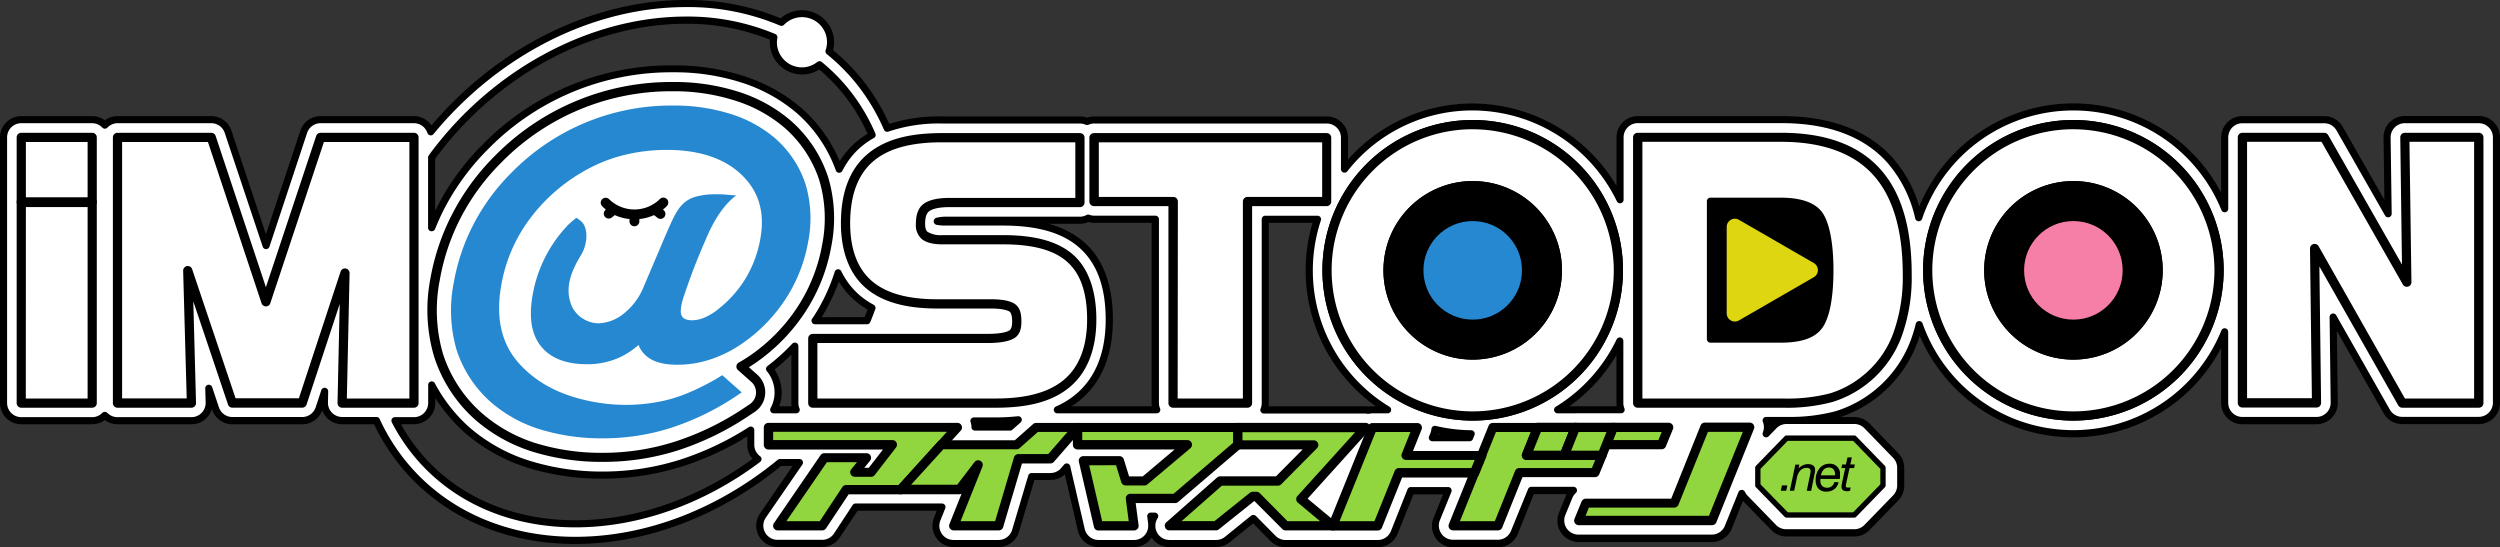 <svg id="レイヤー_1" data-name="レイヤー 1" xmlns="http://www.w3.org/2000/svg" viewBox="0 0 705.13 154.34"><rect x="0" y="0" width="705.13" height="154.34" fill="#333333" stroke="none"/><defs><style>.cls-1{fill:#fff;}.cls-2{fill:#91d63f;}.cls-3{fill:#2588d0;}.cls-4{fill:#f67fa8;}.cls-5{fill:#ddd610;}</style></defs><title>imastodon_complete_201708</title><path class="cls-1" d="M223.26,120.54A10.25,10.25,0,0,0,222.1,109a56.72,56.72,0,0,0,7.15-6.43v16.16a4.87,4.87,0,0,0,.38,1.79Zm11.62-25.08c.15-.22.32-.43.47-.66a53.28,53.28,0,0,0,6-12.85A22,22,0,0,0,246.77,89a23.24,23.24,0,0,0,4.17,2.84q-.66,1.82-1.4,3.62ZM126.77,49.41c16.79-23,44.12-38.74,71.73-38.74a62.85,62.85,0,0,1,24.78,4.85,8,8,0,0,0,12.86,7.77,51.6,51.6,0,0,1,7.41,7.43A52.61,52.61,0,0,1,251,43.11a23.84,23.84,0,0,0-4,2.77,22.73,22.73,0,0,0-5.32,6.89,40.08,40.08,0,0,0-11.29-16.56,45.91,45.91,0,0,0-16.15-8.89,62.66,62.66,0,0,0-19.33-2.88,73.4,73.4,0,0,0-53.06,22,69.31,69.31,0,0,0-12.39,16.83c-1,1.93-1.89,3.92-2.71,5.93Zm-4.5,83.29a52.47,52.47,0,0,1-5.87-9h5.37a5,5,0,0,0,5-5v-5.09a45.64,45.64,0,0,0,9.94,12.7A48.68,48.68,0,0,0,154.2,136a69.43,69.43,0,0,0,21,3,73,73,0,0,0,22.2-3.49,83.59,83.59,0,0,0,19.31-9.18v4.17a5,5,0,0,0,2.05,4c-15.06,11.34-33.2,18.26-51.48,18.26C148.73,152.74,132.74,145.62,122.27,132.69Zm167.56-7.23H280a5.18,5.18,0,0,0-.3-1.72h6.18a59.4,59.4,0,0,0,6.33-.34Zm19.12-4.88h-5.67a24.76,24.76,0,0,0,6-3.76c5.71-4.9,8.6-12.2,8.6-21.7,0-9.34-2.59-16.4-7.71-21-4.92-4.4-12.21-6.53-22.27-6.53H271.67a10.58,10.58,0,0,1-2-.14c-.15,0-.15-.09,0-.13a7.82,7.82,0,0,1,2-.23H309.6a4.94,4.94,0,0,0,2.32-.59,5,5,0,0,0,1.69.31h17.27v51.81a5,5,0,0,0,.39,1.93Zm83.16,0a5,5,0,0,0-1.07.13,4.89,4.89,0,0,0-.89-.13H361.48a5,5,0,0,0,.39-1.93V66.84h14.74a46,46,0,0,0,19.78,53.74ZM409,128.46l.41-1a5,5,0,0,0,.32-1.37,46,46,0,0,0,10.24,1.25l-.46,1.14Zm40.41-7.92h-5a46.39,46.39,0,0,0,17.55-19.4v17.51a5,5,0,0,0,.37,1.89H449.39Zm59.46,3.1h-5.74a5,5,0,0,1,0,3.74l2.17-2.24a5,5,0,0,1,3.53-1.51h.5a51,51,0,0,0,13.6-1.7,34.08,34.08,0,0,0,21.83-20.41,42,42,0,0,0,1.55-5,46.08,46.08,0,0,0,86.14,2.09v20a5,5,0,0,0,5,5h20.9a5,5,0,0,0,5-5.06l-.3-24.11,15.14,26.64a5,5,0,0,0,4.35,2.53h21.57a5,5,0,0,0,5-5V43.75a5,5,0,0,0-5-5H683.28a5,5,0,0,0-5,5.07l.3,21.47-13.69-24a5,5,0,0,0-4.34-2.52H637.47a5,5,0,0,0-5,5V63.86a46.07,46.07,0,0,0-86.3,2.54A36.92,36.92,0,0,0,538,50.05c-6.84-7.5-17.09-11.31-30.48-11.31H466.94a5,5,0,0,0-5,5V61.35a46,46,0,0,0-77.72-8.64V43.84a5,5,0,0,0-5-5H313.6a5,5,0,0,0-2,.42,5,5,0,0,0-2-.42H270.68a45.46,45.46,0,0,0-15.43,2.34,57.34,57.34,0,0,0-8.07-13.39,56.38,56.38,0,0,0-8.34-8.32,8,8,0,0,0,.44-2.51,8.06,8.06,0,0,0-13.85-5.61A67.42,67.42,0,0,0,198.5,6c-27.21,0-54.17,14.51-72,36.19a5,5,0,0,0-4.72-3.43H95.42a5,5,0,0,0-4.75,3.42L80,74.27,69.34,42.18a5,5,0,0,0-4.75-3.42H38.15a5,5,0,0,0-3.57,1.5A5,5,0,0,0,31,38.75H11a5,5,0,0,0-5,5v74.91a5,5,0,0,0,5,5H31a5,5,0,0,0,3.57-1.5,5,5,0,0,0,3.57,1.5H59a5,5,0,0,0,5-5.13l-.11-4,1.91,5.69a5,5,0,0,0,4.74,3.41h19.7A5,5,0,0,0,95,120.22l1.58-4.81-.07,3.13a5,5,0,0,0,5,5.11h9.68a57.31,57.31,0,0,0,7.45,12c11.37,14,28.66,21.78,48.67,21.78,20.68,0,41.2-8.41,57.7-22h5.5l-10.29,15a5,5,0,0,0,4.12,7.83h12.6a5,5,0,0,0,4.17-2.25l5.25-8h24.36l-1.34,3.34A5,5,0,0,0,274,158.3h12.64a5,5,0,0,0,4.79-3.58l4.54-15.3h5.26a5,5,0,0,0,3.77-1.72l.84-1,4.1,17.72a5,5,0,0,0,4.87,3.87l10,0a5,5,0,0,0,4.94-5.65l-.27-2.07h1.1a5,5,0,0,0,4.18,7.72H348a5,5,0,0,0,3.13-1.1l7.41-6,5.5,5.57a5,5,0,0,0,3.56,1.48h13.3l12.66,0a5,5,0,0,0,4.64-3.13L403,143.34h10.51l-3.25,8a5,5,0,0,0,4.62,6.87l12.66,0a5,5,0,0,0,4.64-3.13l4.78-11.87H448.8a5,5,0,0,0-1.19,1.75l-2,4.88a5,5,0,0,0,4.63,6.86l37.6,0a5,5,0,0,0,4.64-3.13l3.83-9.5a5,5,0,0,0,.85,1.23l8.1,8.34a5,5,0,0,0,3.59,1.52H528a5,5,0,0,0,3.59-1.52l8.1-8.34a5,5,0,0,0,1.41-3.48v-5a5,5,0,0,0-1.41-3.48l-8.1-8.34a5,5,0,0,0-3.59-1.52H509.35" transform="translate(-5 -5)"/><path d="M393.55,159.34l-12.66,0h-13.3a6,6,0,0,1-4.27-1.78l-4.87-4.93L351.75,158A6,6,0,0,1,348,159.3H334.82a6,6,0,0,1-5-2.66,5.87,5.87,0,0,1-.47.61,6,6,0,0,1-4.49,2.05l-10,0a6,6,0,0,1-5.85-4.65l-3.67-15.86a6,6,0,0,1-4.06,1.59h-4.52L292.4,155a6,6,0,0,1-5.75,4.29H274a6,6,0,0,1-5.57-8.23l.79-2H246.89l-5,7.5a6,6,0,0,1-5,2.7h-12.6a6,6,0,0,1-4.95-9.39l9.22-13.45h-3.24c-17.36,14.16-38,22-58.05,22-20.32,0-37.88-7.87-49.45-22.15a58.45,58.45,0,0,1-7.31-11.6h-9a6,6,0,0,1-5.63-3.93,6,6,0,0,1-5.63,3.93H70.54a6,6,0,0,1-5.69-4.09l-.09-.27A6,6,0,0,1,59,124.66H38.15a5.94,5.94,0,0,1-3.57-1.18A5.94,5.94,0,0,1,31,124.66H11a6,6,0,0,1-6-6V43.75a6,6,0,0,1,6-6H31a5.94,5.94,0,0,1,3.57,1.18,5.94,5.94,0,0,1,3.57-1.18H64.59a6,6,0,0,1,5.69,4.11L80,71.1l9.72-29.24a6,6,0,0,1,5.69-4.11h26.35a6,6,0,0,1,4.93,2.62C145.48,18.19,172.21,5,198.5,5a68.44,68.44,0,0,1,26.7,5.17,9,9,0,0,1,6-2.28A9.08,9.08,0,0,1,240.26,17a8.46,8.46,0,0,1-.29,2.15,57.45,57.45,0,0,1,8,8,58.39,58.39,0,0,1,7.84,12.78,47.31,47.31,0,0,1,14.89-2.09H309.6a5.93,5.93,0,0,1,2,.35,5.93,5.93,0,0,1,2-.35h65.62a6,6,0,0,1,6,6V50a46.81,46.81,0,0,1,35.15-15.81,47.41,47.41,0,0,1,40.57,23.21V43.75a6,6,0,0,1,6-6h40.55c13.68,0,24.18,3.91,31.22,11.64a36.32,36.32,0,0,1,7.62,13.81,47.07,47.07,0,0,1,85.15-3.85V43.75a6,6,0,0,1,6-6h23.07a6,6,0,0,1,5.21,3l11.77,20.64-.25-17.59a6,6,0,0,1,6-6.09h20.86a6,6,0,0,1,6,6v74.91a6,6,0,0,1-6,6H682.56a6,6,0,0,1-5.22-3L664.12,98.35l.25,20.23a6,6,0,0,1-6,6.08h-20.9a6,6,0,0,1-6-6V103.15a47.07,47.07,0,0,1-85-3.46c-.25.79-.51,1.52-.77,2.2a35.12,35.12,0,0,1-21.65,20.75H528a6,6,0,0,1,4.3,1.82l8.1,8.34a6,6,0,0,1,1.7,4.18v5a6,6,0,0,1-1.7,4.18l-8.1,8.34a6,6,0,0,1-4.3,1.82H508.9a6,6,0,0,1-4.3-1.82l-8-8.22-3.16,7.83a6,6,0,0,1-5.56,3.75l-37.61,0a6,6,0,0,1-5.56-8.24l2-4.88q.08-.19.17-.37h-9.26l-4.53,11.24a6,6,0,0,1-5.57,3.76l-12.66,0a6,6,0,0,1-5.54-8.25l2.7-6.67h-8.35l-4.53,11.24A6,6,0,0,1,393.55,159.34Zm-35-9.09a1,1,0,0,1,.71.3l5.5,5.57a4,4,0,0,0,2.84,1.19l26,0a4,4,0,0,0,3.71-2.51L402,143a1,1,0,0,1,.93-.63h10.51a1,1,0,0,1,.93,1.37l-3.25,8a4,4,0,0,0,3.7,5.5l12.65,0a4,4,0,0,0,3.71-2.51L436,142.93a1,1,0,0,1,.93-.63H448.8a1,1,0,0,1,.69,1.72,4,4,0,0,0-1,1.4l-2,4.88a4,4,0,0,0,3.71,5.49l37.6,0a4,4,0,0,0,3.71-2.5l3.83-9.5a1,1,0,0,1,.88-.62,1,1,0,0,1,.93.55,4,4,0,0,0,.68,1l8.1,8.34a4,4,0,0,0,2.87,1.21H528a4,4,0,0,0,2.87-1.21l8.1-8.34a4,4,0,0,0,1.13-2.79v-5a4,4,0,0,0-1.13-2.79l-8.1-8.34a4,4,0,0,0-2.87-1.21H508.86a4,4,0,0,0-2.82,1.21l-2.17,2.24a1,1,0,0,1-1.65-1.07,4,4,0,0,0,0-3,1,1,0,0,1,.93-1.38h6.23A50,50,0,0,0,522.66,121a33.09,33.09,0,0,0,21.18-19.82,40.87,40.87,0,0,0,1.51-4.87,1,1,0,0,1,1.91-.09,45.08,45.08,0,0,0,84.28,2,1,1,0,0,1,1.93.38v20a4,4,0,0,0,4,4h20.9a4,4,0,0,0,4-4.05l-.3-24.11a1,1,0,0,1,1.87-.51l15.14,26.64a4,4,0,0,0,3.48,2h21.57a4,4,0,0,0,4-4V43.75a4,4,0,0,0-4-4H683.28a4,4,0,0,0-4,4.06l.3,21.47a1,1,0,0,1-1.87.51L664,41.76a4,4,0,0,0-3.47-2H637.48a4,4,0,0,0-4,4V63.86a1,1,0,0,1-1.93.38,45.07,45.07,0,0,0-84.42,2.48,1,1,0,0,1-1,.68,1,1,0,0,1-.93-.76,36,36,0,0,0-8-15.91c-6.64-7.29-16.64-11-29.74-11H466.94a4,4,0,0,0-4,4V61.35a1,1,0,0,1-1.9.43,45.38,45.38,0,0,0-40.67-25.63A44.87,44.87,0,0,0,385,53.33a1,1,0,0,1-1.78-.62V43.84a4,4,0,0,0-4-4H313.6a4,4,0,0,0-1.6.34,1,1,0,0,1-.8,0,4,4,0,0,0-1.6-.34H270.68a44.24,44.24,0,0,0-15.1,2.28,1,1,0,0,1-1.26-.54,56.49,56.49,0,0,0-7.93-13.16,55.56,55.56,0,0,0-8.2-8.17,1,1,0,0,1-.32-1.09,7,7,0,0,0,.39-2.19A7.05,7.05,0,0,0,226.13,12a1,1,0,0,1-1.12.22A66.26,66.26,0,0,0,198.5,7c-26.16,0-52.78,13.39-71.23,35.82a1,1,0,0,1-1.72-.32,4,4,0,0,0-3.78-2.75H95.42a4,4,0,0,0-3.8,2.74L81,74.58a1,1,0,0,1-1.9,0L68.39,42.49a4,4,0,0,0-3.8-2.74H38.15A4,4,0,0,0,35.29,41a1,1,0,0,1-1.43,0A4,4,0,0,0,31,39.75H11a4,4,0,0,0-4,4v74.91a4,4,0,0,0,4,4H31a4,4,0,0,0,2.85-1.2,1,1,0,0,1,1.43,0,4,4,0,0,0,2.85,1.2H59a4,4,0,0,0,4-4.11l-.11-4a1,1,0,0,1,1.95-.35l1.91,5.69a4,4,0,0,0,3.79,2.73h19.7a4,4,0,0,0,3.8-2.75l1.58-4.81a1,1,0,0,1,1.95.33l-.07,3.13a4,4,0,0,0,4,4.09h9.68a1,1,0,0,1,.91.58A56.45,56.45,0,0,0,119.41,135c11.18,13.81,28.19,21.41,47.89,21.41s40-7.71,57.06-21.72a1,1,0,0,1,.63-.23h5.5a1,1,0,0,1,.82,1.57L221,151a4,4,0,0,0,3.3,6.26h12.6a4,4,0,0,0,3.34-1.8l5.25-8a1,1,0,0,1,.83-.45h24.36a1,1,0,0,1,.93,1.37l-1.34,3.34A4,4,0,0,0,274,157.3h12.64a4,4,0,0,0,3.84-2.86l4.54-15.3a1,1,0,0,1,1-.72h5.26a4,4,0,0,0,3-1.37l.84-1a1,1,0,0,1,1.73.43l4.1,17.72a4,4,0,0,0,3.9,3.1l10,0a4,4,0,0,0,4-3.67,5.83,5.83,0,0,1,0-.65c0-.07,0-.13,0-.2l-.27-2.07a1,1,0,0,1,1-1.13h1.1a1,1,0,0,1,.84,1.55,4,4,0,0,0-.64,1.85,6,6,0,0,1,0,.67,3.94,3.94,0,0,0,.24,1.07,4,4,0,0,0,3.74,2.58H348a4,4,0,0,0,2.5-.88l7.41-6A1,1,0,0,1,358.53,150.25Zm-191.22,3.49c-18.88,0-35.15-7.25-45.82-20.42a53.69,53.69,0,0,1-6-9.2,1,1,0,0,1,.89-1.46h5.37a4,4,0,0,0,4-4v-5.09a1,1,0,0,1,1.89-.46,44.8,44.8,0,0,0,9.73,12.42A47.68,47.68,0,0,0,154.51,135a68.44,68.44,0,0,0,20.72,3,72,72,0,0,0,21.9-3.45,82.69,82.69,0,0,0,19.08-9.08,1,1,0,0,1,1.54.84v4.17a4,4,0,0,0,1.64,3.21,1,1,0,0,1,0,1.6C203.57,147.19,185.08,153.74,167.31,153.74Zm-49.24-29.08a51.16,51.16,0,0,0,5,7.4c10.28,12.69,26,19.68,44.26,19.68,17,0,34.66-6.15,49.91-17.34a5.91,5.91,0,0,1-1.49-3.94V128.1a83.68,83.68,0,0,1-18,8.34A74,74,0,0,1,175.22,140a70.43,70.43,0,0,1-21.32-3.06A49.68,49.68,0,0,1,136.05,127a47.84,47.84,0,0,1-8.28-9.73v1.37a6,6,0,0,1-6,6Zm301.42,4.8H409a1,1,0,0,1-.93-1.37l.41-1a4,4,0,0,0,.25-1.09,1,1,0,0,1,1.23-.87,45.14,45.14,0,0,0,10,1.22,1,1,0,0,1,.92,1.37l-.46,1.14A1,1,0,0,1,419.48,129.46Zm-9-2h1l-.9-.18Zm-120.62-1H280a1,1,0,0,1-1-1,4.18,4.18,0,0,0-.24-1.39,1,1,0,0,1,.94-1.34h6.18a58.27,58.27,0,0,0,6.22-.33,1,1,0,0,1,.77,1.74l-2.33,2.06A1,1,0,0,1,289.83,126.46ZM391,121.71l-.18,0-.22,0a2.65,2.65,0,0,0-.49-.07H361.48a1,1,0,0,1-.92-1.39,4,4,0,0,0,.31-1.54V66.84a1,1,0,0,1,1-1h14.74a1,1,0,0,1,.95,1.31,45,45,0,0,0,19.35,52.58,1,1,0,0,1-.52,1.85h-4.28a4,4,0,0,0-.86.11Zm-28.24-2.13h27.36a4.35,4.35,0,0,1,.88.11,5.62,5.62,0,0,1,1.08-.11h.95a47,47,0,0,1-17.81-51.74H362.86v50.81A6,6,0,0,1,362.79,119.58Zm-31.54,2h-28a1,1,0,0,1-.41-1.91,23.58,23.58,0,0,0,5.8-3.61c5.48-4.7,8.25-11.75,8.25-20.94s-2.48-15.85-7.38-20.22c-4.73-4.22-11.8-6.28-21.61-6.28H271.67a11.82,11.82,0,0,1-2.29-.18,1,1,0,0,1,0-2.06,8.78,8.78,0,0,1,2.26-.26H309.6a3.94,3.94,0,0,0,1.85-.48,1,1,0,0,1,.81-.06,4,4,0,0,0,1.35.25h17.27a1,1,0,0,1,1,1v51.81a4,4,0,0,0,.31,1.54,1,1,0,0,1-.92,1.39Zm-24-2h22.67a6,6,0,0,1-.07-.93V67.84H313.6A5.7,5.7,0,0,1,312,67.6a5.84,5.84,0,0,1-2.39.52h-8.87a24.75,24.75,0,0,1,10.15,5.29c5.34,4.77,8,12.07,8,21.71,0,9.8-3,17.36-8.95,22.46A23.56,23.56,0,0,1,307.26,119.58Zm-84,2a1,1,0,0,1-.88-1.47,9.27,9.27,0,0,0,1.11-3.77,9.46,9.46,0,0,0-2.16-6.65,1,1,0,0,1,.17-1.44,56,56,0,0,0,7-6.31,1,1,0,0,1,1.73.68v16.16a3.85,3.85,0,0,0,.31,1.43,1,1,0,0,1-.93,1.37Zm.23-12.34a11.48,11.48,0,0,1,2,7.24,11,11,0,0,1-.68,3.1h3.5a5.09,5.09,0,0,1-.06-.79V105A58.06,58.06,0,0,1,223.5,109.2Zm225.87,12.34h-5a1,1,0,0,1-.52-1.85,45.24,45.24,0,0,0,17.17-19,1,1,0,0,1,1.9.43v17.51a4,4,0,0,0,.3,1.51,1,1,0,0,1-.93,1.38h-13Zm-1.65-2H461a5.91,5.91,0,0,1-.07-.89V105.13A47.2,47.2,0,0,1,447.72,119.54ZM249.53,96.46H234.88a1,1,0,0,1-.83-1.55l.25-.35c.07-.1.15-.2.21-.3a52.42,52.42,0,0,0,5.93-12.62,1,1,0,0,1,1.85-.14,21.06,21.06,0,0,0,5.13,6.74,22.06,22.06,0,0,0,4,2.72,1,1,0,0,1,.46,1.22c-.45,1.24-.93,2.48-1.42,3.66A1,1,0,0,1,249.53,96.46Zm-12.79-2h12.12c.29-.71.57-1.43.84-2.16a23.38,23.38,0,0,1-3.59-2.54,22.55,22.55,0,0,1-4.51-5.34A54.34,54.34,0,0,1,236.75,94.46Zm-110-24.24-.19,0a1,1,0,0,1-.81-1V49.41a1,1,0,0,1,.19-.59C143.6,24.67,171.39,9.67,198.5,9.67a63.7,63.7,0,0,1,25.17,4.93,1,1,0,0,1,.59,1.1,7,7,0,0,0-.13,1.25A7.07,7.07,0,0,0,231.2,24a7,7,0,0,0,4.32-1.52,1,1,0,0,1,1.25,0,52.8,52.8,0,0,1,7.55,7.57,53.73,53.73,0,0,1,7.59,12.62,1,1,0,0,1-.43,1.26,22.71,22.71,0,0,0-3.81,2.66,21.82,21.82,0,0,0-5.08,6.59,1,1,0,0,1-1.84-.12,39.19,39.19,0,0,0-11-16.15,44.9,44.9,0,0,0-15.79-8.68,61.66,61.66,0,0,0-19-2.84,72.4,72.4,0,0,0-52.35,21.73,68.32,68.32,0,0,0-12.21,16.58c-.89,1.71-1.74,3.57-2.66,5.84A1,1,0,0,1,126.77,70.22Zm1-20.49V64.46c.27-.56.54-1.1.82-1.63a70.32,70.32,0,0,1,12.57-17.07,74.4,74.4,0,0,1,53.77-22.32,63.65,63.65,0,0,1,19.64,2.93,46.89,46.89,0,0,1,16.5,9.09,41.7,41.7,0,0,1,10.81,15,23.44,23.44,0,0,1,4.49-5.3,23.77,23.77,0,0,1,3.36-2.43,51.56,51.56,0,0,0-6.95-11.34,50.61,50.61,0,0,0-6.68-6.79A8.89,8.89,0,0,1,231.2,26,9.08,9.08,0,0,1,222.13,17a7.67,7.67,0,0,1,0-.81,62,62,0,0,0-23.68-4.48C172.12,11.67,145,26.25,127.77,49.73Z" transform="translate(-5 -5)"/><polygon class="cls-2" points="522.97 123.64 503.9 123.64 495.8 131.98 495.8 136.95 503.9 145.29 522.97 145.29 531.07 136.95 531.07 131.98 522.97 123.64"/><path d="M528,151H508.9a.75.75,0,0,1-.54-.23l-8.1-8.34a.75.75,0,0,1-.21-.52v-5a.75.75,0,0,1,.21-.52l8.1-8.34a.75.75,0,0,1,.54-.23H528a.75.75,0,0,1,.54.23l8.1,8.34a.75.75,0,0,1,.21.52v5a.75.75,0,0,1-.21.52l-8.1,8.34A.75.75,0,0,1,528,151Zm-18.75-1.5h18.43l7.67-7.9v-4.36l-7.67-7.9H509.22l-7.67,7.9v4.36Z" transform="translate(-5 -5)"/><polygon class="cls-2" points="270 120.5 216.73 120.54 216.73 125.46 251.69 125.46 245.7 133.22 241.06 133.22 244.41 129.09 232.5 129.09 219.34 148.3 231.93 148.3 238.66 138.1 254.05 138.1 270 120.5"/><path d="M236.93,154.6h-12.6a1.3,1.3,0,0,1-1.07-2l13.17-19.21a1.3,1.3,0,0,1,1.07-.56h11.9a1.3,1.3,0,0,1,1,2.12l-1.63,2h1.27l4-5.16H221.73a1.3,1.3,0,0,1-1.3-1.3v-4.92a1.3,1.3,0,0,1,1.3-1.3l53.27,0h0a1.3,1.3,0,0,1,1,2.17L260,144a1.3,1.3,0,0,1-1,.43H244.36L238,154A1.3,1.3,0,0,1,236.93,154.6ZM226.8,152h9.43l6.35-9.62a1.3,1.3,0,0,1,1.09-.58h14.81l13.59-15-49,0v2.32h33.66a1.3,1.3,0,0,1,1,2.09l-6,7.76a1.3,1.3,0,0,1-1,.51h-4.64a1.3,1.3,0,0,1-1-2.12l1.63-2h-8.49Z" transform="translate(-5 -5)"/><path class="cls-2" d="M354.14,125.58v4.88l-17.67,15.12H323.84l1,7.72-10,0-4.26-18.4h10.17l1.76,5.72h5.29l12.12-10.2h-31v-4.88Z" transform="translate(-5 -5)"/><path d="M314.83,154.64a1.3,1.3,0,0,1-1.27-1l-4.26-18.4a1.3,1.3,0,0,1,1.27-1.59h10.17a1.3,1.3,0,0,1,1.24.92l1.48,4.8h3.85l9-7.6h-27.4a1.3,1.3,0,0,1-1.3-1.3v-4.88a1.3,1.3,0,0,1,1.3-1.3h45.19a1.3,1.3,0,0,1,1.3,1.3v4.88a1.3,1.3,0,0,1-.45,1l-17.67,15.12a1.3,1.3,0,0,1-.85.31H325.32l.82,6.25a1.3,1.3,0,0,1-1.28,1.47l-10,0Zm-2.62-18.4L315.86,152l7.5,0-.82-6.26a1.3,1.3,0,0,1,1.29-1.47H336l16.85-14.42v-3H310.25v2.28h29.66a1.3,1.3,0,0,1,.84,2.29l-12.12,10.2a1.3,1.3,0,0,1-.84.31H322.5a1.3,1.3,0,0,1-1.24-.92l-1.48-4.8Z" transform="translate(-5 -5)"/><path class="cls-2" d="M371.91,145.78l9,7.52H367.59l-8.2-8.3h-1.07L348,153.3H334.82l14.32-12.64h16.29l10.12-10.2H354.14v-4.88h36Z" transform="translate(-5 -5)"/><path d="M380.91,154.6H367.59a1.3,1.3,0,0,1-.92-.39l-7.89-7.91-10,8a1.3,1.3,0,0,1-.81.29H334.82a1.3,1.3,0,0,1-.86-2.27l14.32-12.64a1.3,1.3,0,0,1,.86-.33h15.75l7.54-7.6H354.14a1.3,1.3,0,0,1-1.3-1.3v-4.88a1.3,1.3,0,0,1,1.3-1.3h36a1.3,1.3,0,0,1,1,2.17l-17.33,19.2,8,6.65a1.3,1.3,0,0,1-.83,2.3ZM368.13,152h9.19l-6.25-5.22a1.3,1.3,0,0,1-.13-1.87l16.28-18H355.44v2.28h20.11a1.3,1.3,0,0,1,.92,2.22l-10.12,10.2a1.3,1.3,0,0,1-.92.38h-15.8l-11.37,10h9.27l10-8a1.3,1.3,0,0,1,.81-.29h1.07a1.3,1.3,0,0,1,.92.39Z" transform="translate(-5 -5)"/><path class="cls-2" d="M454.86,138.3H433.54l-6,15-12.64,0,11.2-27.72H438.7l-3.16,7.88h21.33Z" transform="translate(-5 -5)"/><path d="M427.5,154.6h0l-12.64,0a1.3,1.3,0,0,1-1.2-1.79l11.2-27.72a1.3,1.3,0,0,1,1.21-.81H438.7A1.3,1.3,0,0,1,439.9,126l-2.44,6.1h19.41a1.3,1.3,0,0,1,1.2,1.79l-2,4.88a1.3,1.3,0,0,1-1.2.81H434.42l-5.71,14.19A1.3,1.3,0,0,1,427.5,154.6ZM416.78,152l9.84,0,5.71-14.18a1.3,1.3,0,0,1,1.21-.81H454l.93-2.28H435.54a1.3,1.3,0,0,1-1.21-1.78l2.44-6.1h-9.84Z" transform="translate(-5 -5)"/><path class="cls-2" d="M420.92,138.34H399.59l-6,15-12.64,0,11.2-27.72h12.64l-3.16,7.88h21.33Z" transform="translate(-5 -5)"/><path d="M393.55,154.64h0l-12.64,0a1.3,1.3,0,0,1-1.2-1.79l11.2-27.72a1.3,1.3,0,0,1,1.21-.81h12.64a1.3,1.3,0,0,1,1.21,1.78l-2.44,6.1h19.41a1.3,1.3,0,0,1,1.2,1.79l-2,4.88a1.3,1.3,0,0,1-1.2.81H400.47l-5.71,14.19A1.3,1.3,0,0,1,393.55,154.64ZM382.83,152l9.84,0,5.71-14.18a1.3,1.3,0,0,1,1.21-.81H420l.93-2.28H401.59a1.3,1.3,0,0,1-1.21-1.78l2.44-6.1H393Z" transform="translate(-5 -5)"/><polygon class="cls-2" points="493.5 120.54 482.89 146.83 445.3 146.79 447.25 141.91 472.21 141.91 480.86 120.53 493.5 120.54"/><path d="M487.89,153.13h0l-37.6,0a1.3,1.3,0,0,1-1.21-1.78l2-4.88a1.3,1.3,0,0,1,1.21-.82h24.08L484.66,125a1.3,1.3,0,0,1,1.21-.81H498.5a1.3,1.3,0,0,1,1.21,1.79L489.1,152.31A1.3,1.3,0,0,1,487.89,153.13Zm-35.68-2.64,34.8,0,9.56-23.69h-9.84l-8.32,20.56a1.3,1.3,0,0,1-1.21.81H453.13Z" transform="translate(-5 -5)"/><polygon class="cls-2" points="468.63 125.42 453.07 125.42 455.03 120.54 470.63 120.54 468.63 125.42"/><path d="M473.62,131.72H458.06a1.3,1.3,0,0,1-1.21-1.78l2-4.88a1.3,1.3,0,0,1,1.21-.82h15.6a1.3,1.3,0,0,1,1.2,1.79l-2,4.88A1.3,1.3,0,0,1,473.62,131.72ZM460,129.12h12.76l.93-2.28H460.9Z" transform="translate(-5 -5)"/><polygon class="cls-2" points="430.54 128.42 432.59 123.35 433.72 120.54 444.36 120.54 443.24 123.35 441.2 128.42 430.54 128.42"/><path d="M446.2,134.72H435.54a1.3,1.3,0,0,1-1.21-1.79l3.18-7.88a1.3,1.3,0,0,1,1.21-.81h10.64a1.3,1.3,0,0,1,1.21,1.78l-3.16,7.88A1.3,1.3,0,0,1,446.2,134.72Zm-8.74-2.6h7.86l2.12-5.28H439.6Z" transform="translate(-5 -5)"/><polygon class="cls-2" points="441.2 128.42 443.25 123.35 444.39 120.54 455.03 120.54 451.87 128.42 441.2 128.42"/><path d="M446.2,134.72a1.3,1.3,0,0,1-1.21-1.79l3.18-7.88a1.3,1.3,0,0,1,1.21-.81H460a1.3,1.3,0,0,1,1.21,1.78l-3.16,7.88a1.3,1.3,0,0,1-1.21.82Zm4.06-7.88-2.13,5.28H456l2.12-5.28Z" transform="translate(-5 -5)"/><polygon class="cls-2" points="292.25 120.58 286.72 125.46 265.51 125.46 254.05 138.1 270.59 138.1 275.87 131.2 269.01 148.3 281.65 148.3 287.25 129.42 296.25 129.42 303.95 120.58 292.25 120.58"/><path d="M286.65,154.6H274a1.3,1.3,0,0,1-1.21-1.78l3.44-8.59a1.3,1.3,0,0,1-.66.18H259.05a1.3,1.3,0,0,1-1-2.17l11.46-12.64a1.3,1.3,0,0,1,1-.43h20.72l5.16-4.56a1.3,1.3,0,0,1,.86-.33h11.7a1.3,1.3,0,0,1,1,2.15l-7.7,8.84a1.3,1.3,0,0,1-1,.45h-8l-5.32,18A1.3,1.3,0,0,1,286.65,154.6ZM275.93,152h9.75l5.32-18a1.3,1.3,0,0,1,1.25-.93h8.41l5.43-6.24h-8.35l-5.16,4.56a1.3,1.3,0,0,1-.86.33H271.08l-9.1,10h13l4.88-6.39a1.3,1.3,0,0,1,2.24,1.27Z" transform="translate(-5 -5)"/><polygon class="cls-1" points="96.5 113.66 97.3 77.02 85.24 113.66 65.54 113.66 52.99 76.35 53.99 113.66 33.15 113.66 33.15 38.75 59.59 38.75 75.01 85.12 90.42 38.75 116.77 38.75 116.77 113.66 96.5 113.66"/><path d="M121.77,120H101.5a1.3,1.3,0,0,1-1.3-1.33l.61-27.93-9.34,28.36a1.3,1.3,0,0,1-1.23.89H70.54a1.3,1.3,0,0,1-1.23-.89L59.52,90l.77,28.64A1.3,1.3,0,0,1,59,120H38.14a1.3,1.3,0,0,1-1.3-1.3V43.75a1.3,1.3,0,0,1,1.3-1.3H64.59a1.3,1.3,0,0,1,1.23.89L80,86,94.18,43.34a1.3,1.3,0,0,1,1.23-.89h26.35a1.3,1.3,0,0,1,1.3,1.3v74.91A1.3,1.3,0,0,1,121.77,120Zm-18.94-2.6h17.64V45.05H96.36L81.24,90.53a1.3,1.3,0,0,1-2.47,0L63.65,45.05H39.44v72.31H57.66l-1-36a1.3,1.3,0,0,1,2.53-.45l12.25,36.42H89.3l11.77-35.74a1.3,1.3,0,0,1,2.53.44Z" transform="translate(-5 -5)"/><polygon class="cls-1" points="330.87 113.65 330.87 56.84 308.6 56.84 308.6 38.84 374.23 38.84 374.23 56.84 351.87 56.84 351.87 113.65 330.87 113.65"/><path d="M356.86,120h-21a1.3,1.3,0,0,1-1.3-1.3V63.14h-21a1.3,1.3,0,0,1-1.3-1.3v-18a1.3,1.3,0,0,1,1.3-1.3h65.62a1.3,1.3,0,0,1,1.3,1.3v18a1.3,1.3,0,0,1-1.3,1.3H358.16v55.51A1.3,1.3,0,0,1,356.86,120Zm-19.7-2.6h18.4V61.84a1.3,1.3,0,0,1,1.3-1.3h21.06V45.14h-63v15.4h21a1.3,1.3,0,0,1,1.3,1.3Z" transform="translate(-5 -5)"/><path class="cls-1" d="M466.95,118.65V43.75h40.55c11.92,0,20.93,3.26,26.78,9.68s8.7,16.09,8.7,29a47.61,47.61,0,0,1-2.85,17.29,29.09,29.09,0,0,1-18.6,17.44,48.86,48.86,0,0,1-13.61,1.51Z" transform="translate(-5 -5)"/><path d="M507.91,120h-41a1.3,1.3,0,0,1-1.3-1.3V43.75a1.3,1.3,0,0,1,1.3-1.3h40.55c12.3,0,21.64,3.4,27.74,10.1s9,16.64,9,29.87a48.88,48.88,0,0,1-2.94,17.76,30.38,30.38,0,0,1-19.44,18.21A50.08,50.08,0,0,1,507.91,120Zm-39.67-2.6h39.67a47.62,47.62,0,0,0,13.24-1.45,27.19,27.19,0,0,0,9.29-5,27.48,27.48,0,0,0,8.47-11.71,46.33,46.33,0,0,0,2.77-16.81c0-12.57-2.81-22-8.37-28.12S519,45,507.49,45H468.24Z" transform="translate(-5 -5)"/><polygon class="cls-1" points="677.56 113.65 652.83 70.14 653.37 113.65 632.48 113.65 632.48 38.75 655.55 38.75 678.86 79.64 678.28 38.75 699.13 38.75 699.13 113.65 677.56 113.65"/><path d="M704.13,120H682.56a1.3,1.3,0,0,1-1.13-.66L659.19,80.16l.48,38.47a1.3,1.3,0,0,1-1.3,1.32h-20.9a1.3,1.3,0,0,1-1.3-1.3V43.75a1.3,1.3,0,0,1,1.3-1.3h23.07a1.3,1.3,0,0,1,1.13.66l20.81,36.5L682,43.77a1.3,1.3,0,0,1,1.3-1.32h20.86a1.3,1.3,0,0,1,1.3,1.3v74.91A1.3,1.3,0,0,1,704.13,120Zm-20.82-2.6h19.52V45H684.59l.56,39.57a1.3,1.3,0,0,1-2.43.66L659.79,45h-21v72.31h18.28l-.53-42.2a1.3,1.3,0,0,1,2.43-.66Z" transform="translate(-5 -5)"/><circle class="cls-1" cx="415.38" cy="76.25" r="41.09"/><path d="M420.38,123.63a42.39,42.39,0,1,1,42.39-42.39A42.44,42.44,0,0,1,420.38,123.63Zm0-82.18a39.79,39.79,0,1,0,39.79,39.79A39.83,39.83,0,0,0,420.38,41.46Z" transform="translate(-5 -5)"/><circle class="cls-1" cx="415.38" cy="76.25" r="41.09"/><path d="M420.38,123.63a42.39,42.39,0,1,1,42.39-42.39A42.44,42.44,0,0,1,420.38,123.63Zm0-82.18a39.79,39.79,0,1,0,39.79,39.79A39.83,39.83,0,0,0,420.38,41.46Z" transform="translate(-5 -5)"/><circle class="cls-1" cx="415.38" cy="76.25" r="23.88"/><path d="M420.38,106.43a25.18,25.18,0,1,1,25.18-25.18A25.21,25.21,0,0,1,420.38,106.43Zm0-47.77A22.58,22.58,0,1,0,443,81.25,22.61,22.61,0,0,0,420.38,58.66Z" transform="translate(-5 -5)"/><circle cx="415.38" cy="76.25" r="23.88"/><path d="M420.38,106.43a25.18,25.18,0,1,1,25.18-25.18A25.21,25.21,0,0,1,420.38,106.43Zm0-47.77A22.58,22.58,0,1,0,443,81.25,22.61,22.61,0,0,0,420.38,58.66Z" transform="translate(-5 -5)"/><circle class="cls-1" cx="584.8" cy="76.25" r="41.09"/><path d="M589.8,123.63a42.39,42.39,0,1,1,42.39-42.39A42.44,42.44,0,0,1,589.8,123.63Zm0-82.18a39.79,39.79,0,1,0,39.79,39.79A39.83,39.83,0,0,0,589.8,41.46Z" transform="translate(-5 -5)"/><circle class="cls-1" cx="584.8" cy="76.25" r="41.09"/><path d="M589.8,123.63a42.39,42.39,0,1,1,42.39-42.39A42.44,42.44,0,0,1,589.8,123.63Zm0-82.18a39.79,39.79,0,1,0,39.79,39.79A39.83,39.83,0,0,0,589.8,41.46Z" transform="translate(-5 -5)"/><path d="M589.8,106.43A25.18,25.18,0,1,1,615,81.25,25.21,25.21,0,0,1,589.8,106.43Zm0-47.77a22.58,22.58,0,1,0,22.58,22.58A22.61,22.61,0,0,0,589.8,58.66Z" transform="translate(-5 -5)"/><circle cx="584.8" cy="76.25" r="23.88"/><path d="M589.8,106.43A25.18,25.18,0,1,1,615,81.25,25.21,25.21,0,0,1,589.8,106.43Zm0-47.77a22.58,22.58,0,1,0,22.58,22.58A22.61,22.61,0,0,0,589.8,58.66Z" transform="translate(-5 -5)"/><path d="M507.21,100.65c5.39,0,9-1.22,10.87-3.64,1.39-1.84,3-6.07,3-15.81s-1.66-13.95-3.05-15.8c-1.83-2.43-5.49-3.66-10.87-3.66H487.43v38.91Z" transform="translate(-5 -5)"/><path d="M507.21,101.65H487.43a1,1,0,0,1-1-1V61.75a1,1,0,0,1,1-1h19.78c5.71,0,9.64,1.36,11.67,4.05s3.25,8.5,3.25,16.4S521,94.81,518.88,97.62,512.93,101.65,507.21,101.65Zm-18.78-2h18.78c5.06,0,8.45-1.09,10.08-3.24,1.06-1.4,2.84-5.24,2.84-15.21s-1.79-13.78-2.85-15.2c-1.63-2.16-5-3.26-10.07-3.26H488.43Z" transform="translate(-5 -5)"/><rect class="cls-1" x="6" y="38.75" width="20.02" height="18.28"/><path d="M31,63.33H11A1.3,1.3,0,0,1,9.7,62V43.75a1.3,1.3,0,0,1,1.3-1.3H31a1.3,1.3,0,0,1,1.3,1.3V62A1.3,1.3,0,0,1,31,63.33ZM12.3,60.73H29.71V45.05H12.3Z" transform="translate(-5 -5)"/><rect class="cls-1" x="6" y="57.04" width="20.02" height="56.63"/><path d="M31,120H11a1.3,1.3,0,0,1-1.3-1.3V62a1.3,1.3,0,0,1,1.3-1.3H31a1.3,1.3,0,0,1,1.3,1.3v56.63A1.3,1.3,0,0,1,31,120Zm-18.72-2.6H29.71v-54H12.3Z" transform="translate(-5 -5)"/><path d="M507.28,143.42l.32-1.52h1.52l-.31,1.52Z" transform="translate(-5 -5)"/><path d="M509.82,143.42l1.56-7.38h1.13l-.24,1.1a4.31,4.31,0,0,1,1.28-.93,3.37,3.37,0,0,1,1.41-.3,2.34,2.34,0,0,1,1.48.41,1.44,1.44,0,0,1,.51,1.19,3.26,3.26,0,0,1,0,.41c0,.15-.05.32-.1.51l-1,5h-1.25l1-4.81c0-.18.06-.33.08-.46a2.92,2.92,0,0,0,0-.36.72.72,0,0,0-.29-.62,1.33,1.33,0,0,0-.81-.22,2.35,2.35,0,0,0-1.75.7,4.06,4.06,0,0,0-1,2.06l-.78,3.7Z" transform="translate(-5 -5)"/><path d="M523.57,141a3.19,3.19,0,0,1-1.18,1.95,3.6,3.6,0,0,1-2.26.71,2.89,2.89,0,0,1-2.23-.83,3.36,3.36,0,0,1-.78-2.39,5.05,5.05,0,0,1,1.08-3.34,3.46,3.46,0,0,1,2.78-1.3,2.79,2.79,0,0,1,3,3c0,.17,0,.37,0,.58s0,.45-.08.71h-5.46v0q0,.3,0,.43a2.14,2.14,0,0,0,.49,1.52,1.87,1.87,0,0,0,1.43.52,2,2,0,0,0,1.28-.42,2.07,2.07,0,0,0,.73-1.15Zm-5-1.94h4a.82.82,0,0,0,0-.13s0-.11,0-.2a2,2,0,0,0-.45-1.36,1.58,1.58,0,0,0-1.23-.5,2.17,2.17,0,0,0-1.51.57A3.08,3.08,0,0,0,518.61,139.07Z" transform="translate(-5 -5)"/><path d="M526.82,143.42l-.48.12a2.11,2.11,0,0,1-.38,0,1.9,1.9,0,0,1-1.16-.3,1.06,1.06,0,0,1-.39-.9,2.43,2.43,0,0,1,0-.35c0-.14.05-.33.09-.55l.94-4.43h-1.07l.23-1h1.05l.43-2h1.24l-.43,2h1.27l-.21,1h-1.28l-1,4.56c0,.11,0,.22-.06.31a1.51,1.51,0,0,0,0,.22.36.36,0,0,0,.15.31.69.69,0,0,0,.42.11l.37,0,.42-.06Z" transform="translate(-5 -5)"/><circle class="cls-3" cx="415.38" cy="76.25" r="13.9"/><circle class="cls-4" cx="584.8" cy="76.25" r="13.9"/><polygon class="cls-5" points="510.44 76.2 489.33 64.01 489.33 88.39 510.44 76.2"/><path class="cls-5" d="M494.32,95.69a2.3,2.3,0,0,1-2.3-2.3V69a2.3,2.3,0,0,1,3.45-2l21.11,12.19a2.3,2.3,0,0,1,0,4L495.47,95.38A2.29,2.29,0,0,1,494.32,95.69ZM496.62,73V89.41l14.22-8.21Z" transform="translate(-5 -5)"/><path class="cls-1" d="M175.22,134a64.48,64.48,0,0,1-19.5-2.78A43.71,43.71,0,0,1,140,122.51a38.8,38.8,0,0,1-11.36-17.36,45.34,45.34,0,0,1-.92-21.44,62.53,62.53,0,0,1,6.17-18.1A64.21,64.21,0,0,1,145.4,50a68.39,68.39,0,0,1,49.52-20.56,57.69,57.69,0,0,1,17.79,2.64A40.94,40.94,0,0,1,227.12,40a34.76,34.76,0,0,1,10.18,15.36,39.08,39.08,0,0,1,.89,18.75,48.52,48.52,0,0,1-7,18,50.82,50.82,0,0,1-13.51,14,42.07,42.07,0,0,1-3.63,2.28l3.71,3.29a5.34,5.34,0,0,1-.59,8.44l-1.61,1.07a79.15,79.15,0,0,1-19.63,9.55A68,68,0,0,1,175.22,134Z" transform="translate(-5 -5)"/><path d="M175.22,135.27a65.76,65.76,0,0,1-19.9-2.84,45,45,0,0,1-16.17-8.95,40.17,40.17,0,0,1-11.74-18,46.63,46.63,0,0,1-1-22A63.84,63.84,0,0,1,132.75,65a65.52,65.52,0,0,1,11.73-15.93,69.69,69.69,0,0,1,50.44-20.94,59,59,0,0,1,18.19,2.7A42.23,42.23,0,0,1,228,39a36.14,36.14,0,0,1,10.57,15.94,40.37,40.37,0,0,1,.93,19.37,49.81,49.81,0,0,1-7.24,18.48,52.12,52.12,0,0,1-13.85,14.35q-1.07.75-2.18,1.44l2.37,2.1a6.64,6.64,0,0,1-.73,10.5l-1.61,1.07A80.44,80.44,0,0,1,196.3,132,69.3,69.3,0,0,1,175.22,135.27Zm19.7-104.53a67.1,67.1,0,0,0-48.6,20.18,62.93,62.93,0,0,0-11.27,15.29,61.23,61.23,0,0,0-6,17.73,44.07,44.07,0,0,0,.88,20.82,37.58,37.58,0,0,0,11,16.78A42.41,42.41,0,0,0,156.11,130a63.18,63.18,0,0,0,19.11,2.72,66.7,66.7,0,0,0,20.28-3.2,77.85,77.85,0,0,0,19.3-9.4l1.61-1.07a4,4,0,0,0,.44-6.39l-3.71-3.29a1.3,1.3,0,0,1,.23-2.11,40.83,40.83,0,0,0,3.52-2.21,49.52,49.52,0,0,0,13.16-13.63,47.22,47.22,0,0,0,6.86-17.52,37.8,37.8,0,0,0-.85-18.13A33.56,33.56,0,0,0,226.25,41a39.63,39.63,0,0,0-13.94-7.63A56.4,56.4,0,0,0,194.92,30.74Z" transform="translate(-5 -5)"/><path d="M193.18,63a1.39,1.39,0,0,0-2.09-1.83,10.23,10.23,0,0,1-14.3,0A1.39,1.39,0,0,0,174.71,63a10,10,0,0,0,1.19,1.12l-.12.09a1.39,1.39,0,0,0,1.72,2.18l.91-.72a13.25,13.25,0,0,0,4.14,1.11v.65a1.39,1.39,0,0,0,2.78,0v-.65a13.26,13.26,0,0,0,4.14-1.11l.91.72a1.39,1.39,0,1,0,1.72-2.18l-.12-.09A10,10,0,0,0,193.18,63Z" transform="translate(-5 -5)"/><path class="cls-3" d="M175.22,128.63a59.17,59.17,0,0,1-17.89-2.53,38.41,38.41,0,0,1-13.81-7.61,33.44,33.44,0,0,1-9.78-14.94A40.09,40.09,0,0,1,133,84.64a57.13,57.13,0,0,1,5.65-16.56,58.85,58.85,0,0,1,10.55-14.31,63.05,63.05,0,0,1,45.74-19,52.38,52.38,0,0,1,16.15,2.38A35.64,35.64,0,0,1,223.62,44,29.37,29.37,0,0,1,232.22,57a33.85,33.85,0,0,1,.72,16.21,43.21,43.21,0,0,1-6.28,16,45.52,45.52,0,0,1-12.1,12.52,35,35,0,0,1-8.94,4.56,29.85,29.85,0,0,1-9.52,1.59c-4.13,0-7.09-.87-9-2.66a7.38,7.38,0,0,1-2-2.93,22.61,22.61,0,0,1-4.75,3.24,21.72,21.72,0,0,1-9.81,2.2c-5.94,0-10.3-1.72-13-5.12s-3.4-8.2-2.31-14.4a37.92,37.92,0,0,1,10-19.76c.75-.75,2.31-2,2.31-2a5.82,5.82,0,0,1,2,1.67c1.42,2.27,1,6.14-.71,8.9-3.86,6.3-4.21,10.59-2.45,14.57a8.55,8.55,0,0,0,7.37,4.6A11.92,11.92,0,0,0,181,93.39,18.36,18.36,0,0,0,186.5,86l4.62-10.86c.08-.19,2.08-5,3.41-7.82,1.69-3.63,3.36-5.93,6.86-6.89a22.18,22.18,0,0,1,5.76-.64c1.51,0,2.61.1,2.61.1l2.91.26s-4.34,2.55-8.21,11.47c-2.17,5-3.72,8.55-6.41,16.42-2,5.87-1,7.14,2,7.3a9.07,9.07,0,0,0,3.71-.8,16.58,16.58,0,0,0,4-2.49,32.35,32.35,0,0,0,7.71-8.8,32.72,32.72,0,0,0,4-11c1.29-7.33-.4-13.17-5.19-17.84s-11.94-7.13-21.09-7.13a50.1,50.1,0,0,0-12.89,1.63,43.76,43.76,0,0,0-11.37,4.82,49.26,49.26,0,0,0-15,13.68,43.77,43.77,0,0,0-7.53,17.9c-1.7,9.62.09,17.05,5.47,22.71s12.39,9,21.83,10.55a49.39,49.39,0,0,0,17.45-.32c4.44-.82,9.44-2.75,15.57-6.21l2-1.22,5.48,4.86-1.61,1.07a73.83,73.83,0,0,1-18.3,8.91A62.66,62.66,0,0,1,175.22,128.63Z" transform="translate(-5 -5)"/><path class="cls-1" d="M234.25,118.75V100.47h49.28c4.55,0,6.32-.78,7-1.25.31-.22,1.27-.91,1.27-3.53,0-1.9-.4-3.17-1.18-3.78-.56-.44-2.1-1.19-6.09-1.19H269.41c-8.76,0-15.1-1.79-19.37-5.49s-6.55-9.57-6.55-17.29c0-8.18,2.29-14.34,6.81-18.29s11.13-5.8,20.37-5.8H309.6V62.12H272.78c-3.9,0-5.73.81-6.59,1.5-.39.31-1.57,1.26-1.57,4.5,0,2.09.68,2.88,1.19,3.3,1,.79,2.67,1.2,4.95,1.2h17.17c8.78,0,15,1.72,18.94,5.26s6,9.38,6,17.24-2.31,14-6.86,17.91-11.1,5.72-20.24,5.72Z" transform="translate(-5 -5)"/><path d="M285.83,120H234.25a1.3,1.3,0,0,1-1.3-1.3V100.47a1.3,1.3,0,0,1,1.3-1.3h49.28c4.47,0,5.89-.77,6.22-1,.6-.43.73-1.58.73-2.48,0-2.06-.52-2.64-.68-2.76s-1.35-.91-5.28-.91H269.41c-9.09,0-15.7-1.9-20.23-5.8s-7-10.16-7-18.28c0-8.57,2.44-15.06,7.26-19.27s11.66-6.13,21.23-6.13H309.6a1.3,1.3,0,0,1,1.3,1.3V62.12a1.3,1.3,0,0,1-1.3,1.3H272.78c-3.7,0-5.21.76-5.77,1.21-.72.57-1.08,1.75-1.08,3.49s.52,2.13.72,2.29a7.13,7.13,0,0,0,4.12.91h17.17c9.12,0,15.6,1.83,19.81,5.59s6.48,10,6.48,18.21-2.46,14.73-7.31,18.89S295.29,120,285.83,120Zm-50.28-2.6h50.28c8.81,0,15.16-1.77,19.39-5.4s6.4-9.34,6.4-16.92S309.74,82.18,306,78.85s-9.63-4.93-18.08-4.93H270.77c-2.62,0-4.56-.5-5.77-1.49a5.19,5.19,0,0,1-1.67-4.31c0-3.87,1.55-5.11,2.06-5.52,1.48-1.18,4-1.78,7.4-1.78H308.3V45.14H270.68c-8.92,0-15.3,1.79-19.52,5.48s-6.37,9.52-6.37,17.31c0,7.33,2.05,12.82,6.1,16.31s10.09,5.17,18.53,5.17h15.11c3.34,0,5.66.49,6.89,1.46s1.67,2.46,1.67,4.8-.59,3.72-1.82,4.59c-1,.68-3.07,1.49-7.73,1.49h-48Z" transform="translate(-5 -5)"/></svg>